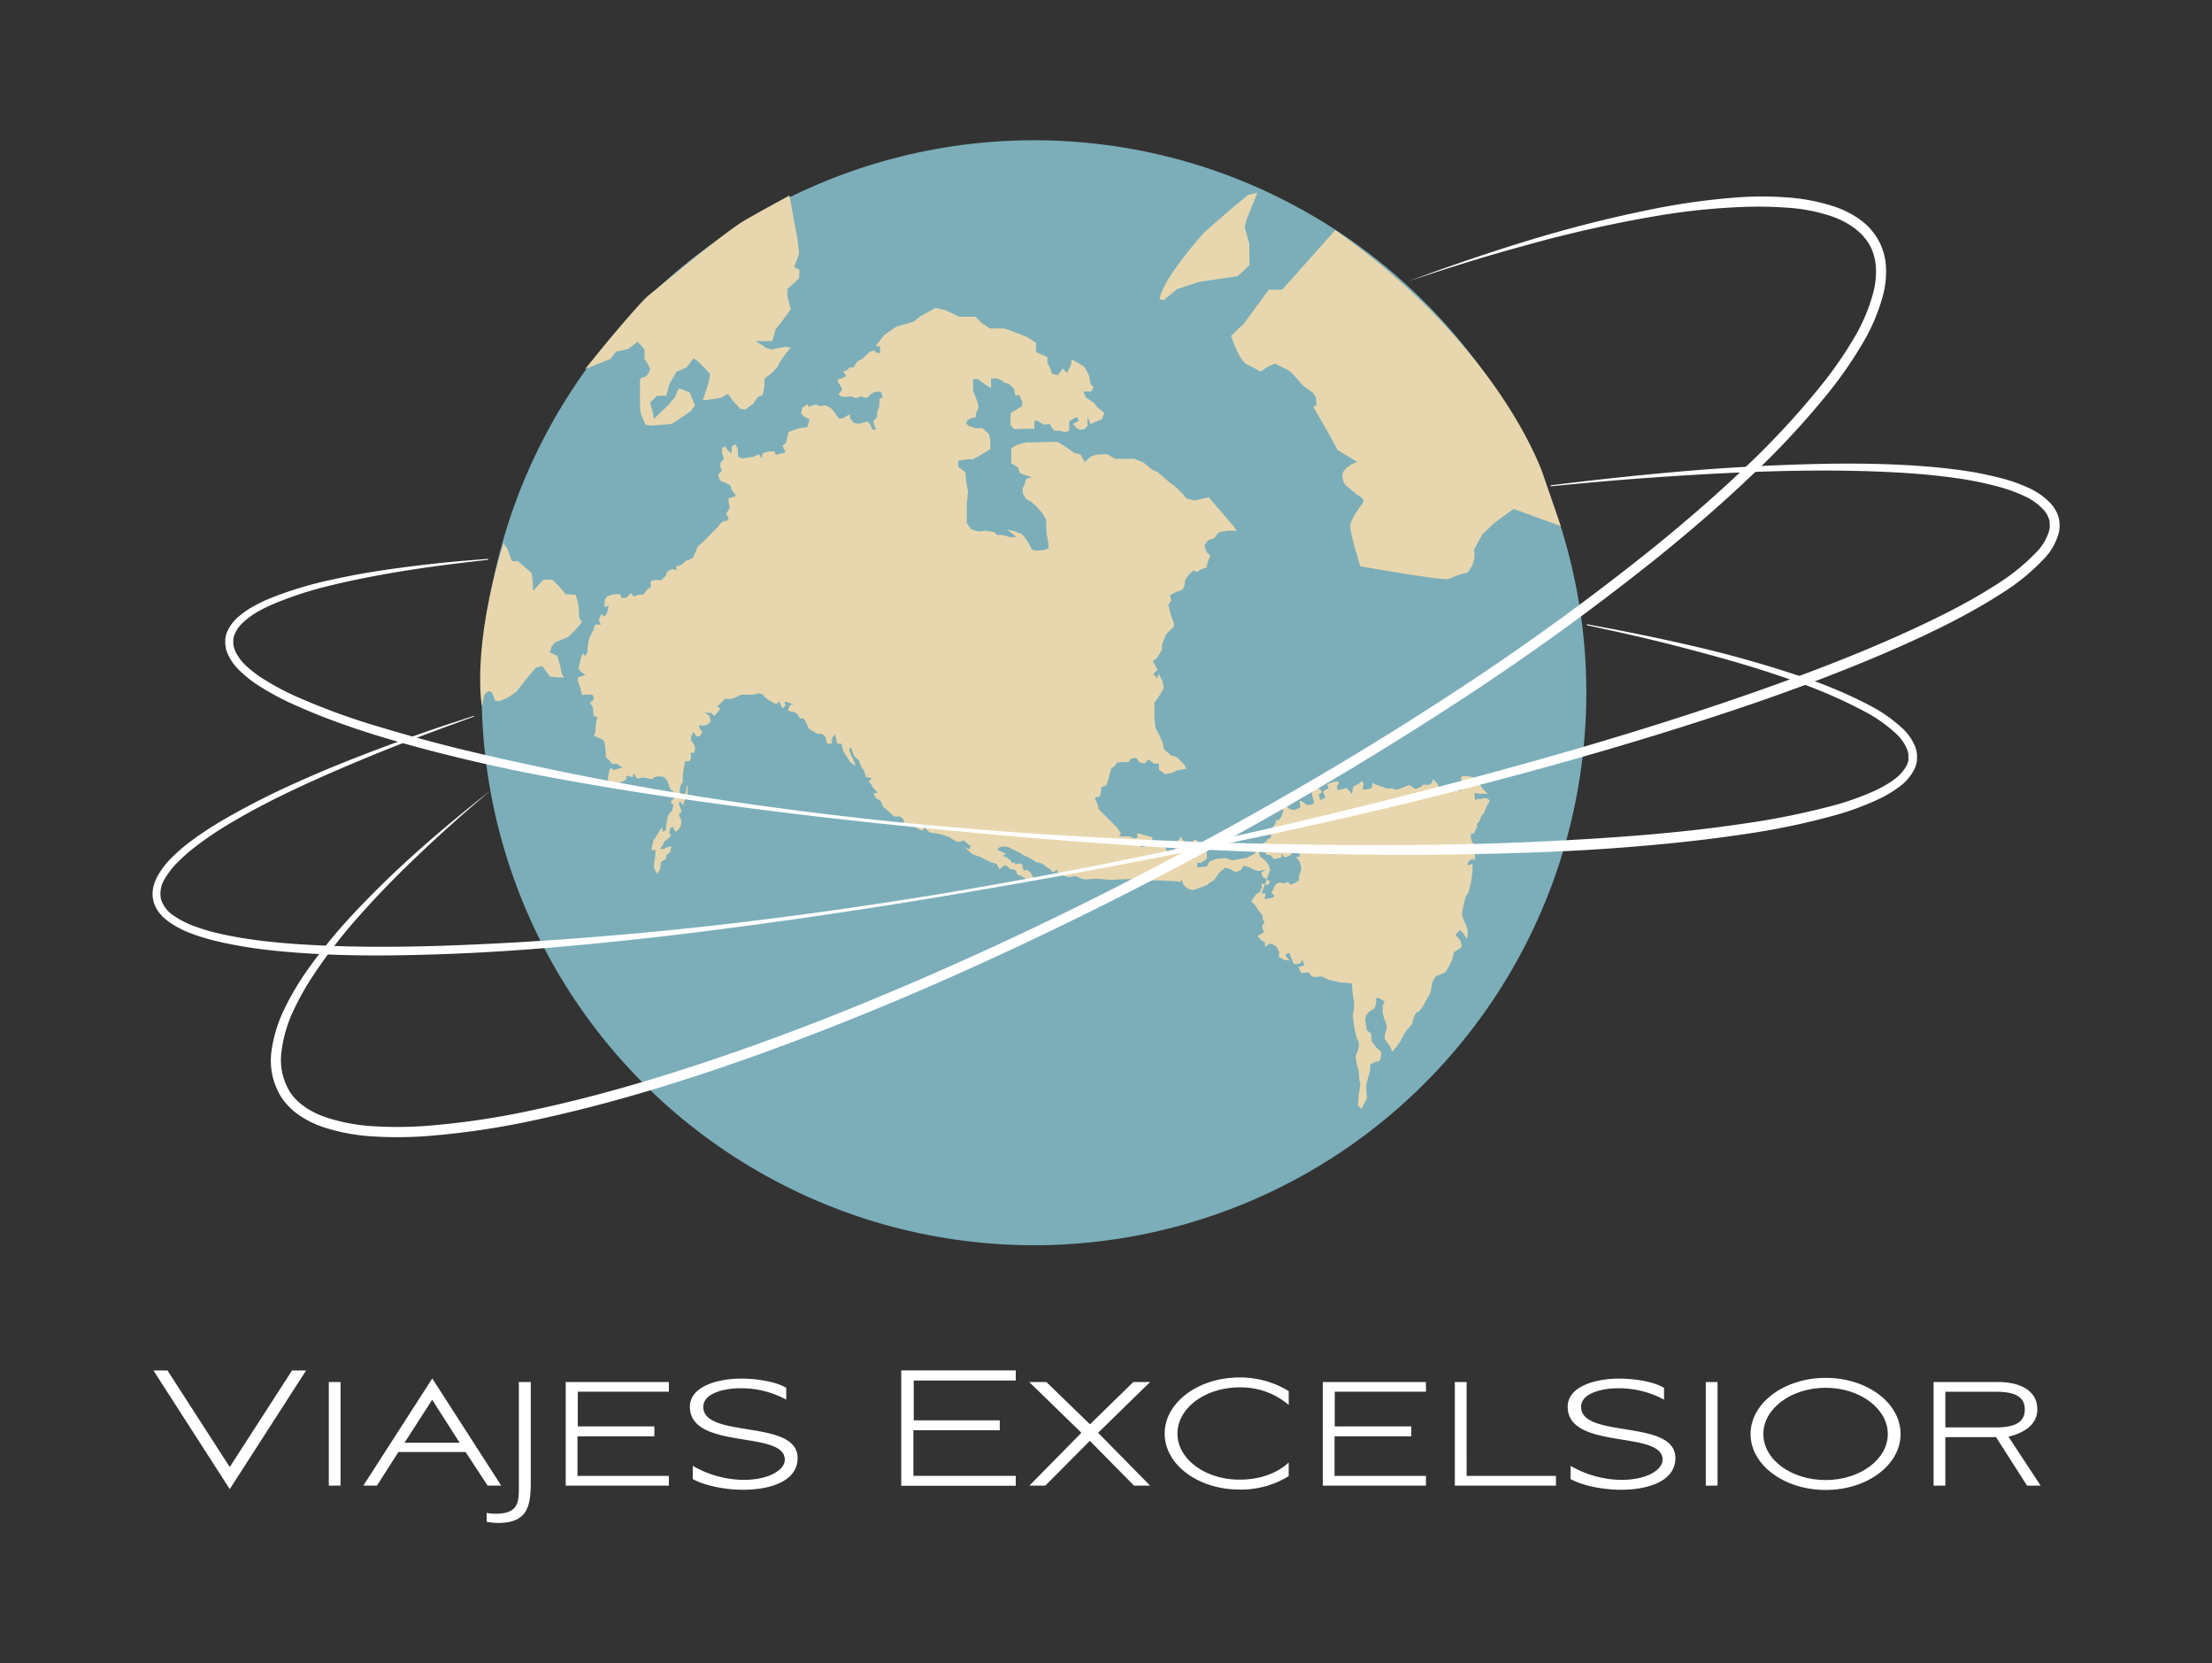 <svg xmlns="http://www.w3.org/2000/svg" viewBox="0 0 658.47 494.98"><rect x="0" y="0" width="658.47" height="494.98" fill="#333333" stroke="none"/><defs><style>.a{fill:#7baeb9;}.b{fill:#e8d7ae;}.c,.e,.f{fill:none;}.c{stroke:#fefefe;}.c,.e{stroke-miterlimit:10;}.d{fill:#fff;}.e{stroke:#000;}</style></defs><title>ev_logo_viajes_excelsior</title><circle class="a" cx="307.8" cy="206.16" r="164.42"/><path class="b" d="M375.56,265.9h1.25l-.42,1.58a5.93,5.93,0,0,0,2.5-.42c1-.5-.42-1.25-.42-1.25l.92-2,.67-.92.92-.25,1.42.25,1-.5.75.92,1.42-.58,1.17-.75-.08-1.42.67-1.58a6.1,6.1,0,0,0-.58-2.75,13.22,13.22,0,0,0-.92-1.08l1.17-.33-.83-2.08-1.58.58-.25,1a3.85,3.85,0,0,1-1.75.75c-.75,0-.83-1.08-.83-1.08l-.5,1.25-2.08.42-.83-1.08-1.5-.33s-1.25-3.25-1-3.33,1.17-.25,1.25-.75,1.33-.92,1.33-.92l-.25-1.5,1.42-.25-.75-1.25.83-1.17.17-1h.83l.75-1.08.67-1.76-2-1.92,1.75.17,1.08.42,1.08.92,1.42.25,1.67-.83-.25-1.83h.5l.67.25.75.83s1.42.33,2.08-.33.08-1.08.08-1.08-.42-1.75-.42-2-.25-1.17,1.08-1.33,1.33.08,1.75.67-.83,1-.83,1l.58,1.75,1.58-1s-1.33-1.42-.42-1.92a11.88,11.88,0,0,0,1.25-.75l-.42-1.08c4-1.75,3.75-.33,3.17.08s0,1.67,0,1.67l2.58-.67,1.58,1.75.5-2.25,1.58-.75.75-.75s1.08.25.5,1.67,1.58.58,2.17.5.58-.83.58-.83V233l1.08.5,1.67.58a2.68,2.68,0,0,1,.83.25,2.73,2.73,0,0,0,1.67.33,1.7,1.7,0,0,1,1.5.33c.42.33,3.75-1.25,4.17-1.33s1.17.67,1.67,1,2-.58,2-.58l.58-.58,1.75.08.83-.58.42-1.25s.5.92.83,1,.83,1.58.83,1.58l1.67-.42s.83.83,1.08.83.33-.75.33-.75a6.89,6.89,0,0,1,2.17-.92c.67,0,.42,1,.42,1l.67,1.5.5-.75.5-1.25-.83-1.92.5-.67h1.17a11.09,11.09,0,0,1,2,.33,5.57,5.57,0,0,0,1.42.25l.5,1.67.83,1.42,1.58,1.58h-2.17l-1.75-.25.17,2.08,1.08-.33.83.08.67-.25s1.17-.08,1.58.5-.58,1.58-.58,1.58-.75,1.92-.83,2.17a3.92,3.92,0,0,1-.75.83l-.83,2-.67.5.17,1-.58.83-.33,1.08h-1v1.08l.33,1.42.92,1a8.05,8.05,0,0,1,.33,1.58,4,4,0,0,1-.34,1.25l-.08,1.67-.83-.42a3.53,3.53,0,0,0-1.33,1.42c-.33.83,1.5,0,1.5,0v2s-.33,3.08-.42,3.42-.75,3.42-1.25,3.83-.75,2.17-.75,2.17a17.15,17.15,0,0,0-.67,3.33,3.59,3.59,0,0,0,.33,1.67,24.32,24.32,0,0,1,1.25,3.08,8.18,8.18,0,0,1-.17,2.83s-1.67-2.75-2.08-2.5a9.78,9.78,0,0,0-1.33,1.33l1.33,1.5a5.84,5.84,0,0,1,.58,1.92c-.08.5-2.33,1.67-2.33,1.67l-.58,2.42-.92,1.83-1.08,1.83-2.83,1.17a6.74,6.74,0,0,0-1.33,3.33,5.86,5.86,0,0,1-1.17,3.08l-1.33,2.5s-1.17,1.83-1.67,1.75-1.42,2.42-1.42,3-1.67,2.25-1.67,2.25a22.74,22.74,0,0,0-1.83,3.17,26.67,26.67,0,0,1-2.5,3.33l-.75-1.67-1.5-2-.08-1.17a23.92,23.92,0,0,0,.67-2.33,9,9,0,0,0-.75-2.5l-.5-1.92v-1.92l.58-1.42L410.47,297h-.83v1.58l-.42,1.5a13,13,0,0,0-1.92,1.25,3.42,3.42,0,0,0-.92,2c0,.25.5,3.25.5,3.25l1.25,1,.25,2.33,1.33,1.83,1.42,1.25s.08,2.75-.83,2.83a8.48,8.48,0,0,0-2.42.92v1.67l-.42,1.58-.75,2.75v2.17l.25,1.75L405.31,330l-1.08-1.08.25-3.42s.67-3,.33-3.58-.08-3.08-.58-4a14.09,14.09,0,0,1-.67-3.75s1.58-2.92.67-4.5-1.5-6.92-1.5-7.42.67-2.83.25-4.67a25.78,25.78,0,0,1-.5-4.67c0-.5-2.75-.42-3.25-.5s-1.5-.42-2.58-.58a6.8,6.8,0,0,1-2.75-1.08c-.17-.25-1.75,0-2.67,0s-1.67-1.42-1.67-1.42l-2.17.25-.92-1.75,1.83-.58-.83-2.08v1l-.75.67-1.5.08-.83-1.78-.59-1.56s-1,.25-1.08.67,1.25,1.58,1.25,1.58l-1.67-.17s-1-.58-1.42-.75,0-1.42,0-1.42a11,11,0,0,0-1-1.83,4.83,4.83,0,0,0-1.92-.83l-1.42,1s.08-1.92-.33-1.67-1.92-1.67-1.92-1.67a14.56,14.56,0,0,0,1.67-.83c.5-.33-.17-1.25-.17-1.25v-1.17s1-.83.5-1.08-.42-1.67-.42-1.67l-1.58-2s-.83-1.67-1.42-1.75,0-1.17,0-1.17l1.17-1.58,1-.5.16-.37.41-1-.07-1.17,1.92.42.67-1L375.89,261s-.33-.83-.42-1.17,1.42-.92,1.42-.92a7.45,7.45,0,0,0-1.75.25c-.92.25-3.17-1-3.17-1l-1.75-.58-.75,1.33-1.67.67-1.5-.92-1.58-.42-.92.75-.92.75-1.42,2.17-1.25.67-.92.83-4.08,1.5-1.58-.42-1.25-1-.83-2.08-.08,1.08-1.42-.25-4-.17-5.17-.17-3.08-.33-5.58.17a12.47,12.47,0,0,1-3.08,0,20.72,20.72,0,0,0-3.75-.17,12.75,12.75,0,0,0-2.08.17c-.75.17-3.25-1.08-3.25-1.08l-1.83.42-1.5-.42s-1.42-.5-1.75-1.08-.5-.92-.5-.92a1.41,1.41,0,0,1-.75.83c-.58.25-1.17-1.08-1.67-1.17s-1-.83-1.83-1.25a4.18,4.18,0,0,0-1.67-.42l-1.75-1.17-2.33-1.08a8.27,8.27,0,0,0-1.5-.92,15.66,15.66,0,0,1-1.58-.75l-.92-.5a4.18,4.18,0,0,0-2.33-.25c-1.25.25-1.17.92-1.17.92l1.25.58,1.25.67-1.08.58,1.17.33.67.58.5.33.58.92.75-.25.25.67.42-.25.5-.08h.58l.58.5.08.83.42.92.54-.5,1.33.88L308,262l-.87-.12-1.71-.37-1.79-1s-.75.13-1-.87a1.14,1.14,0,0,0-1.25-.87,1.57,1.57,0,0,1-1.25-.62,1.4,1.4,0,0,0-1.12-.62l-1.5,1.13-.87-1.62-1.5-.37-1.62-.75-1.62-.87-2.5-.87L287.14,252l1.38.75.5-.87-2.12-1.75a4.76,4.76,0,0,1-1.87.38,12,12,0,0,1-2.37-1.37l-2.5-.87-1.38-.25-2-.25a16.29,16.29,0,0,1-1.5-1.5c-.37-.5-.5,1-.5,1l-1.5-.62-1.62-1-2.38-.5-.37-1.37L268,243H266.2l-1.37-1.19-.56-.56-1.5-1.31-.56-1.5-1.44-.94-.75-1.31,1.31-.37a6.07,6.07,0,0,1-1.75-1.94,1.81,1.81,0,0,0-1.06-1.12l1-1.19-1.75-.31-.62-2.06-.75-.94-.81-2.12-.75-.56-.5-.44-.94-2.5s-.81-.44-.5.75a11.46,11.46,0,0,0,.94,2.31l.56,1.25.31,1.06-1.62-1.19-1.19-1.94-.87-1.31-.56-2.25H249.2l-.25-1.5-.37-1.25s-.94.94-.94,1.38v1.31s-1.69.25-1.62-.56a3.53,3.53,0,0,0-.62-1.81l-.69-.5h-1.37l-1.5-.94-1.06-.56-.69-1.62s-.69-1.56-1.13-1.5a3.52,3.52,0,0,1-.87,0s-.69-1.44-1.44-1.75a4,4,0,0,0-1.38-.31l-.69-.31s.44-1.75,1-1.69.75-.12-1-.69-.69.75-.69.75-.81,1.31-1.06.81l-.94-1.87s-.44.94-1.13.69a22.1,22.1,0,0,1-2.62-1.56l-1.25-1.31-.69-.06s.38-.37-.81,0a7.55,7.55,0,0,1-2.56.25h-2.25l-1.44.75-1,.38-1.44.25s-.81-.44-1.19.13a4.91,4.91,0,0,1-.94,1l-1.06,1,.94.68-.94,1.19-.94,1-.81-.94-2.31-.12s1.69.56,1.81,1.31a9.66,9.66,0,0,0,.31,1.31l-.75.75-.81.5h-1l-1.06-.12.5,1.31.5.5v.63l-.75.88h-1l-.69-1.37-.75,1.38v1.25l.75,1,.44,1.25-.25,1.38-1.12.06.12,1.56-.37.88-1.5.13s.12-.06-.13,1.25a27.2,27.2,0,0,0-.5,4,5.8,5.8,0,0,1,.06.81l-.62,1.06s-.25.31-.25,1.56a2.23,2.23,0,0,0,.81,1.81s1-.87,1-1.62a8.7,8.7,0,0,1,.5-2.12l-.06,3.06-1,2.13-.25,1.19-.94-1.19s-.62.19-.12,1.31a5.27,5.27,0,0,1,.5,1.94s-.81.31-.69.75.69,1.69.69,1.69l-.19,1.5-.81,1.25-.81.56-.75-1.56-.75.44-.25,1.56s.75.56.13,1.06-1.69,1.5-1.69,1.5l-.44,1.06-.75.88a1.36,1.36,0,0,0,1.44-.06,4.38,4.38,0,0,1,1.88-.56l-.38,1.81-.94.56-.31,1.31-1.44,1-.31,2.13-.81,1.38s-1.06-1.62-1-2.19.19-1.87.19-1.87l.25-1.62v-1.44h-1.19l.56-2.69,2.69-4.25.12,1.56.94-.56.06-1.37.63-3,1.25-1.56.31-1.69s-1.37-.37-.25-1.44l1.13-1.06s.31-.5-.56-1.06a5.58,5.58,0,0,1-1.37-1.25l-.75-2.19-.94-1.19-.69-.06-1.19-.12-1.44.38s.25.44-.31.44a11.63,11.63,0,0,1-1.94-.37l-1.06-.06s-1.44.5-1.69-.06a5,5,0,0,0-.87-1.19l-.19,1.13L187.2,231l-.75-.25v1.06l-.75.63-1.37.56a2.14,2.14,0,0,0-.75.5c-.38.38-3,1.06-2.5-2.62s1.44-1.69,1.44-1.69l2.81-.75-1.63-1.12h-1.56l-.94-1.25s-.94-.5-.87-1.31a20,20,0,0,0-.25-2.87l-.13-1.06a1.72,1.72,0,0,0-.87-.87c-.63-.25-1.56-.69-1.56-.69l-.75-.19a4.17,4.17,0,0,0,.5-1.81,18.28,18.28,0,0,1,.25-2.56c.06-.37.31-1.31.31-1.31l-1-.31s-.13.88-.19-1.06-.56-2.12-.56-2.12l-.44-.87.81-.5.31-.87-.37-.87-1.19-.12h-1.06l-.81.19a15.82,15.82,0,0,1-.56-2.19,9.84,9.84,0,0,0-.75-1.81v-1.25l2.25-.81-1.56-1.06-.5-.81.69-3,.63-1.56.63.81a2.64,2.64,0,0,0,.75-1.56c0-.81.13-2.12.13-2.12l.31-1.31.69-1.56.69-1.31.31-1.31.69-.19,1.13.13-.63-1.44.81-1.81.81.81a3.29,3.29,0,0,0,1.06-1.75,5.8,5.8,0,0,1,.37-1.62s-1.56.94-1.37,0a7.16,7.16,0,0,0,.13-1.75l.75-.94,1.56-.56,2.25-.12.5,1.25,1.44-.19,1.25-1.37.81,1,1.94-.5h.94l1.25-1.62,1-.56v-1.25s-.62-.56,1-.87,1.81.19,1.81.19l1.62-1.44.38-1.19s1.44-1.25,2.31-.69.37-.94.37-.94L203,168l1.13-1.12.88-.19,1.37-.75.69-1.75.69-1.69,2-1.62.5-.62,1.44-1.44,1.13-1.19.87-.81.81-1.06.94-.69h.88l.62-.81-.81-1.31,1.12-1.87L217,149.8s-.44-1.69.31-1.69a5,5,0,0,0,1.81-.56l-.88-1.19-.44-.69-.44-1.25a14.36,14.36,0,0,0-2.56-1.19c-.44,0-.94-1.44-.94-1.87s1-1.25,1-1.25l-.44-1.25V137.8l1.06-1.19-.56-1.94.06-1.37.81-.44.87,1.13,1.06,1.06s.13-1.75.13-2,.94-.87.94-.87l.81,1.25.12,2.5,1.31.5,1.87-.31,1.13-.12,1.94-.81.61,1.17.52-1.54,1.75-.44,1.62-.06.5,1.06,2.87-.75-.87-1.94,1.12-1.12.38-1.81.25-1.19,1.63-.62,1.87-.56,2.13-.31.63-2.25-1.62-.87-.87-.87.31-1.69,1.56-1.12.31.81,2.31-.75.94.56,1.88-.25,1.56.81.83,1,.83,1.17.67.92h1l2.25-1.25.17,1.33,1,1.17,1.5.33,1-.25,1.67-.42.75.83.67,1.58h1.08l-.83-2.5,1.08-1.25.17-1.83.5-1.17.08-1.17v-1.08l1-.75-.58-1.5-1.5-.08s-1.83.83-1.92,1.17-1,.75-1,.75l-1.42-.5-1.08.42h-.92l-.92-.42-1.75.17-1.08-.08-1-.67,1.08-1.42-.5-1.25-.75-.92v-.92l.83-.17,1.67-.75-.92-1.42,1.08-.33.92-.92.92.17,1.25-1.83,1.5-.83,2.25-2.08s1.42-.67,1.67-.08S262,105,262,105v-1.92s-1.58.17-1.08-.42,2.25-2.92,2.25-2.92l3.62-2.5,5.13-1.5L274,94.12l4.5-2.5,3.12.75,3.87,1.88h4.87l1.87,1.88,2.5,1.63h4.38l6.29,2.37,3,1.88v2.75l3.37,1.5v1.63l.75,1.38.62,2,1.75.38,1.5-2,1.25,1.38,1.12-2.25L319,107l1.75.88,2.13,1.38,1.25,2.38.5,2.63.87,1-.62,1.25h-2.37l.75,1.75,2.38,1.63,1.12,1.38,2,1.63-.75,1.88-2.12.88-1.25.5-.88-2.12v2.63l-.87,1-1.37.25-1.12-.62-1-1.12,1.75-1-.62-1.12-2.25,1.25v2.88l-1.15.38-1.73-.38h-1.5l-.75-.87-.62-1.12-1.87.13-1.12-.62-.62-.5h-1v2.38h-2.46l-3.54.13-1.13-1.25v-1.87l.13-1.75,1.5-.87,1.87-1.12v-1.37l-.87-1.87h-1.25l-.12-1-.25-1-1.62-1.5-.88-.12-1.12-.75-1.25-.62H295v2.88l-1.62-1-1.5-1.12-.87-.62h-1.37a15.66,15.66,0,0,1,0,2.5,4.61,4.61,0,0,0,.5,2.13l.88,2.38.25,1.5-.75,1.88-.12,1-1.25.25-1,.5-.62,1,.88.88,2,.63h2l2,1.75.37,1.63v2.88l-1.25.75-1.25.75-2.62,1.5h-1.38l-1.12.13-1.88.25v1.88l2.13,1.63.13,2.25.63,3.5-.38,3.63v5.63l1.22,1.85,2.18.73,2.23-.21,2.5.38,1,.88h1.5l1.5.38.63.25h2.12l-2.88-2.25,2.13.5,2.13.75.75.75,1.25,1.75,1.11,2.17,1.12.38,2.39-.18,1.5-.5-.12-1.75-.5-2.62-.12-2.25v-1.87l-.87-1.62-1.87-2.25L307,149.37l-1.58-.87-1-1.75v-1.5l.5-.87.54-1.87,1.71-.5-2.38-.75-1.25-.5-.5-1.62-2-1.25v-4.5l1.75-1,2.67-.75h2.71l3.87-.12h2.75l2.35,1.38,2.65,1.88,1.88.5,1.25,2.25,1.75-1.62,1.75-.62,3.12-.12,2.38,1.38h5.75l2.75,1.13,2.62,2.13,1.5.63,1.62,1.38,2.12,1.88,1.63,1.13,2.25,2.25,1,1.25,2.5.63,4.12-1,7.63,8.88.75,1.13h-2.88l-2.12.38-.62.38-1,1.38-2,.75-1,1.5.63,2,1.12.88-.87,2.38-.25,1.25-1.75.63-1.13.75-1-.5-1.37,1.25-1.13,1.63s-.12,3-1.37,3.13a9.26,9.26,0,0,0-3.15,1.44l.4,1.56-.88,1.25.75,3,.75,2s.5,1.25-.12,1.75-2.12,2.13-2.12,2.13l-1.12,2.88v1.63l-.5.75-1,1.63-1.25,1,1.38,2.5-1.25,1.38,1.25,1.25.25-1.5,1.25,2.25.38,2.13L345.14,207l-1.5,2.13v4.63l.38,3,1.12,2,1,2.38.38,1.88,2,1.75,1.75.5,2.25,2.25.63,1.25-2.75.5-1.63.75-2,.38L345,229v-1.75h-1.5L341.89,226l-1.13,1.25-1.5-.37-1.12-1.37-1.5.25-.62,1-3.5.13-.37.75-1.38,1.13-.87,3.25-.5,1.63-1.5.63s-.25,3-.87,2.88a1.32,1.32,0,0,0-1.12.5l.75,1.5.38,1.63,5.5,5.5,1.12,1.75-.5.88h3l1.37.5h1v-1.5l4.5,1.25-.12,1.75h-2l-1.37.63s-.62,1.13,2,.13a12.35,12.35,0,0,1,3.5-1l2,1.75.38,1.13,2.37-.75.25-1.62,1.5-2.25.38.88.87,1.13.13,1.25-.25,1L355,252l.25-2h1.13l.12,1.38h1.25l1.5,1.88v2.38l-1.75,1.13h-1.12v1.38l2.87-.25.75-1.5,2.37-.87,2.5-.12,2,.63,2.62-.5,1.75-.25,2.25-1.25.88-1.25.87,2.25,1.38,1,1,1.38.25.63.25.75"/><path class="b" d="M235,58.2l1.89,10.29.5,2.5.5,4.5-1.5,4,1.6.78-.1,2.55L234.39,86v2l1,4-2.5,3.5-2,2.5-1,3.5h-5l3.3,2.08,1.37.42,4.33-.83,1.5.33-1.17,1.33-2,2.83-1,1.83-1.67,1.67-2,1.5V115l-.5,2.5-1.5.67-1.33,2-2.33,1.67-1.5-.17-2.33-2.5-1.33-2-2,1.17-1.67.33-3.83.5,1.67-5.17.5-2.67-1-1.17-2.67-2.67-1.33-.83-2,2.67-3,1.33-2,3.33h0l-1.06,3.75-2.82.08-2,2,.83,3,.33,1.83,4.5-4.33,2-2.5s.5-2.33,1.17-2.17,3,1.17,3,1.17l1.5,3.83-1.17,1.67-2.67,1.83-3,2-3.09.26-2.58.24-2.17-.17-1.33-3.17a14,14,0,0,1-.33-3.17c.17-.67-.17-2.83,0-3.83s-.5-4,.83-4,2-1.83,2.17-2.33-1.67-3.17-1.67-3.17V104l-2-2.33-2.83,2.17-3.67.83-1.67,2.17-7.51,3s15.47-19.17,19-22S215.76,69,221.76,65.53,235,58.2,235,58.2Z"/><path class="c" d="M241.05,61"/><path class="b" d="M397.47,68.49,381.68,86.21l-4,0-7.39,10.09-3.81,3.63s2.37,7.39,4.66,8.5l4.12,2.11,2.1-1.35,2.14-1,4.35,2.16A46.61,46.61,0,0,1,387.2,114c.54.84,3.6,2.84,3.6,2.84l.9,1.4.19,2.45-1,.26,5.16,9,2.15,4,5.85,3.57a7.87,7.87,0,0,0-3.93,2.52c-1.37,1.87.39,4.31.39,4.31l3.46,2.93s2.66,1.07,1.62,2.53-3.6,4.88-3.63,6.69,1.5,7,1.5,7l1.44,5s25.3,4.56,26.56,3.75a24.68,24.68,0,0,1,4.84-1.72s.36.56,1.74-1.91a7.46,7.46,0,0,0,.74-5l2.44-4.53,3.81-3.63,5.57-4,14,5.12-5.2-15.22S447.14,103.52,397.47,68.49Z"/><path class="b" d="M149.89,161.66h0l1.17,1.67,1.33,3.67h1.83l4,3.5.33,2.17.17,3.17,3-3.33h2.67l2.33,2.33,1.67,2,3,.17.83,3.17.17,3.5.83,1.5-2,2.33-2,2-4,1.67-1,1.17-.5,1.83,2.17,1,.83,2.83.5,2.5.67,1.17-4.17-.33-2.33-3.17-1.83.5-2.33,2.67-3.5,4.5-2.67,1.83-2.5,1-1.17-.17-1-2.5-1-.33-1.17,1-.77,3.53S140.22,193,149.89,161.66Z"/><path class="d" d="M146,235.28s-2.51,2.08-7.11,6.09-11.29,10-19.39,17.94c-4,4-8.42,8.53-12.93,13.67a153.42,153.42,0,0,0-13.45,17.49A78.91,78.91,0,0,0,87.24,301a39.58,39.58,0,0,0-3.45,12,18.21,18.21,0,0,0,2.6,12.08c2.36,3.55,6.39,6,10.79,7.49a55.33,55.33,0,0,0,14.27,2.61,115.49,115.49,0,0,0,15.31-.11,233.72,233.72,0,0,0,32-4.74c21.8-4.64,44.36-11.56,67.27-19.81s46.19-18,69.43-28.68,46.46-22.48,69.25-35S409.86,221,431.29,207a743.78,743.78,0,0,0,60.88-44c9.46-7.66,18.52-15.5,27-23.57a244.05,244.05,0,0,0,23.24-25.08A117.76,117.76,0,0,0,551.67,101a53.6,53.6,0,0,0,6.07-14.31c1.16-4.87,1.05-10-1.32-14s-6.5-6.62-10.86-8.21a52.21,52.21,0,0,0-13.63-2.68,123.46,123.46,0,0,0-13.49-.2,200.55,200.55,0,0,0-25,2.61,387,387,0,0,0-40,9c-11,3-19.52,5.7-25.33,7.57l-8.89,2.93,8.79-3.21c5.75-2,14.2-5,25.11-8.35A388.67,388.67,0,0,1,493.1,62a202.79,202.79,0,0,1,25.21-3.33,98.52,98.52,0,0,1,13.87.1,57.3,57.3,0,0,1,14.41,2.89,29.14,29.14,0,0,1,6.92,3.56,19,19,0,0,1,5.51,6,18.33,18.33,0,0,1,2.38,7.94,27.43,27.43,0,0,1-.74,8.22,56.53,56.53,0,0,1-6.4,15.14,121,121,0,0,1-9.51,13.78,247.32,247.32,0,0,1-23.53,25.39c-8.55,8.14-17.66,16-27.17,23.72a747.07,747.07,0,0,1-61.13,44.14c-21.5,14-43.91,27.4-66.76,40S320,273.84,296.73,284.59s-46.66,20.46-69.67,28.78-45.68,15.25-67.67,19.93a236.65,236.65,0,0,1-32.43,4.8,118.27,118.27,0,0,1-15.71.11,58.25,58.25,0,0,1-15-2.77,29.66,29.66,0,0,1-6.85-3.32,20.16,20.16,0,0,1-5.47-5.31,20.51,20.51,0,0,1-3.1-14.11,41.32,41.32,0,0,1,4-12.79,81.58,81.58,0,0,1,6.33-10.73,155.47,155.47,0,0,1,14.12-17.33c4.69-5,9.22-9.47,13.39-13.37,8.34-7.79,15.27-13.48,20-17.35S146,235.28,146,235.28Z"/><path class="d" d="M141.11,213.25,132,216.58c-5.93,2.2-14.62,5.43-25.5,10-5.43,2.28-11.43,4.86-17.86,7.87s-13.29,6.46-20.3,10.66a105.3,105.3,0,0,0-10.42,7.05,51.89,51.89,0,0,0-4.88,4.3,23.69,23.69,0,0,0-4,5.1,8.28,8.28,0,0,0-1.15,5.89,8.9,8.9,0,0,0,3.75,5,26.8,26.8,0,0,0,6.24,3.19,58.86,58.86,0,0,0,7,2.1c9.72,2.26,20.23,3.15,31.06,3.64s22.11.48,33.67.14c23.13-.72,47.51-2.42,72.65-5s51-6.14,77.25-10.42q19.64-3.29,39.46-7.08t39.57-8.16q19.76-4.32,39.36-9.08t38.84-9.85c25.64-6.84,50.71-14.16,74.64-22.22S558.29,193,578.9,182.67c5.14-2.6,10.11-5.34,14.8-8.34a62.31,62.31,0,0,0,12.61-10.12,15.23,15.23,0,0,0,3.69-6.3,6.81,6.81,0,0,0,.18-1.65,5.92,5.92,0,0,0-.07-.8l0-.2c0,.08,0-.12,0-.16l-.12-.48a7.87,7.87,0,0,0-1.61-2.86,18,18,0,0,0-5.86-4.17,45.54,45.54,0,0,0-7-2.58,102.69,102.69,0,0,0-14.36-2.88c-4.76-.65-9.45-1.07-14-1.37-9.16-.58-17.89-.75-26.1-.72-16.41.07-30.72.89-42.49,1.63s-21,1.56-27.31,2.13l-9.65.92,0-.3,9.63-1.15c6.28-.72,15.5-1.75,27.27-2.8s26.08-2,42.56-2.4c8.24-.17,17-.17,26.26.34,4.62.26,9.37.63,14.21,1.24a105.29,105.29,0,0,1,14.76,2.81,48.3,48.3,0,0,1,7.42,2.66,20.65,20.65,0,0,1,6.82,4.8,10.54,10.54,0,0,1,2.25,4l.12.48a2.85,2.85,0,0,1,.08.32l0,.29a8.48,8.48,0,0,1,.11,1.19,9.52,9.52,0,0,1-.23,2.33,18,18,0,0,1-4.28,7.64,64,64,0,0,1-13.2,10.7c-4.8,3.09-9.85,5.88-15,8.53-10.4,5.28-21.4,10-32.75,14.49s-23.1,8.67-35.13,12.63c-24.06,7.93-49.22,15.19-75,21.82q-19.31,5-39,9.47t-39.53,8.51q-19.83,4.06-39.7,7.68t-39.52,6.89c-26.2,4.37-52.09,8.09-77.21,11.15q-18.85,2.26-37.09,3.83c-12.14,1.06-24.05,1.78-35.66,2.15s-22.93.49-33.87-.05-21.53-1.51-31.52-3.9A61.34,61.34,0,0,1,57,277.83a29.12,29.12,0,0,1-6.78-3.53,14.11,14.11,0,0,1-2.84-2.7A9.29,9.29,0,0,1,45.64,268a9,9,0,0,1,0-4,13.13,13.13,0,0,1,1.4-3.53,25.9,25.9,0,0,1,4.42-5.58,53.68,53.68,0,0,1,5.15-4.41,107,107,0,0,1,10.74-7A230.92,230.92,0,0,1,88,233c6.5-2.93,12.55-5.43,18.06-7.58,11-4.29,19.78-7.34,25.77-9.37l9.21-3Z"/><path class="d" d="M145.35,166.58l-2,.23-5.92.7c-5.18.64-12.78,1.58-22.37,3.27-4.79.86-10.08,1.86-15.77,3.24a110.52,110.52,0,0,0-17.94,5.74A45.47,45.47,0,0,0,76.79,182a23.33,23.33,0,0,0-4.16,3,10.39,10.39,0,0,0-2.89,4,6.17,6.17,0,0,0-.29,1.14l0,.29,0,.14s0,.18,0,.06v1.05l.05.27.09.54a10.61,10.61,0,0,0,.4,1.17A13.75,13.75,0,0,0,73,197.88a32.71,32.71,0,0,0,4.46,3.57,75.63,75.63,0,0,0,10.59,5.77,199.59,199.59,0,0,0,24.3,8.92c8.59,2.6,17.54,5.07,26.84,7.3q7,1.68,14.16,3.24t14.57,3.1q14.76,3,30.23,5.6c20.58,3.53,42,6.38,63.79,8.74q16.36,1.7,33,3t33.3,2.17q16.68.88,33.34,1.4t33.09.73c21.92.25,43.49,0,64.33-1s41-2.46,59.82-5.28A226.53,226.53,0,0,0,546,239.65a81.18,81.18,0,0,0,12.26-4.41,33.5,33.5,0,0,0,5.35-3.1,12.58,12.58,0,0,0,3.86-4.15l.29-.6c.08-.2.13-.41.2-.61a2.37,2.37,0,0,0,.14-.62l0-.31,0-.16c0-.07,0,.1,0-.07v-.77c0-.13,0-.27,0-.38l-.07-.28c0-.19-.08-.37-.11-.56a5.81,5.81,0,0,0-.21-.61,13,13,0,0,0-3.1-4.51,42.48,42.48,0,0,0-9.23-6.59,141.94,141.94,0,0,0-19.61-8.67c-12.71-4.63-24.16-7.7-33.57-10.19s-16.9-4.16-22-5.3l-7.83-1.7.06-.29,7.88,1.48c5.13,1,12.65,2.48,22.17,4.66a349.46,349.46,0,0,1,33.93,9.51,135.37,135.37,0,0,1,20.08,8.47,44.6,44.6,0,0,1,9.85,6.88,15.41,15.41,0,0,1,3.75,5.38,8.38,8.38,0,0,1,.29.84l.19.95.08.48c0,.14,0,.26,0,.39l0,.77a2.23,2.23,0,0,1,0,.32l0,.23-.06.46a4.21,4.21,0,0,1-.19.9c-.09.29-.17.59-.27.87l-.38.82a15.14,15.14,0,0,1-4.59,5.13,36.08,36.08,0,0,1-5.76,3.44,84,84,0,0,1-12.65,4.73,214.76,214.76,0,0,1-27.48,5.76c-9.51,1.44-19.32,2.54-29.37,3.42s-20.32,1.54-30.78,1.93c-20.92.83-42.55,1-64.5.53q-16.47-.36-33.14-1.13t-33.35-2q-16.68-1.18-33.3-2.7t-33-3.23c-21.83-2.29-43.26-5-63.95-8.06q-15.51-2.31-30.39-5c-5-.92-9.85-1.84-14.67-2.84s-9.56-2.07-14.23-3.17C120,221.52,102.41,216.51,87,209.46a77.66,77.66,0,0,1-10.89-6,35,35,0,0,1-4.76-3.87,15.94,15.94,0,0,1-3.6-5.05,12.9,12.9,0,0,1-.5-1.53l-.13-.86-.06-.43v-1.06a1.55,1.55,0,0,1,0-.28l0-.2.06-.4a8.41,8.41,0,0,1,.41-1.55,12.43,12.43,0,0,1,3.57-4.78,25.51,25.51,0,0,1,4.58-3.13A47.3,47.3,0,0,1,80.54,178a112.25,112.25,0,0,1,18.35-5.51c5.76-1.29,11.1-2.2,15.93-2.91,9.67-1.42,17.3-2.16,22.51-2.63l5.95-.48,2-.15Z"/><path class="b" d="M346.45,89.31l3.89-3.23,6.58-2.2,11.48-1.69,3.57-3.3-.1-6.46-1.34-4.77.59-2.45,3.19-7.88-2.83.71-5,4.14-7.93,6.92s-12.39,13.57-13.39,20"/><path class="e" d="M213.28,105"/><path class="e" d="M248.09,366.68"/><path class="d" d="M68.39,436.59l18.55-28.75h4.18L68.39,443.16,45.67,407.84h4.18Z"/><path class="d" d="M97.88,442.12V411.28h3.5v30.83Z"/><path class="d" d="M138.6,432.11h-20l-6.39,10h-4.05l20.52-31.88,20.52,31.88h-4.05Zm-18.18-2.76h16.4l-8.17-12.78Z"/><path class="d" d="M144.87,452.87v-2.64a12.4,12.4,0,0,0,2.64.25c6.33,0,6.94-2.89,6.94-7.25V411.28H158v29.42c0,7.12-.62,12.53-9.77,12.53A18.2,18.2,0,0,1,144.87,452.87Z"/><path class="d" d="M168.4,411.28h30.71v2.89H172v10.32h22.79v2.95H171.9v11.79h27.21v2.89H168.4Z"/><path class="d" d="M221.22,443.35c-5.71,0-11.73-1.35-15-3.19v-3.93a30.84,30.84,0,0,0,15.11,4.18c7.55,0,12.29-2.95,12.29-6,0-8.91-28.25-2.7-28.25-15.79,0-5.9,8-8.35,15.29-8.35,5,0,10.56,1,13.39,2.76v3.5a28.12,28.12,0,0,0-14-3.38c-3.44,0-10.69,1.11-10.69,5.53,0,9.58,28.07,3.5,28.07,15.23C237.44,440.83,229.27,443.35,221.22,443.35Z"/><path class="d" d="M268.28,407.84h34.09v3H272v11.85h25.61v2.95H271.9v13.57h30.47v2.95H268.28Z"/><path class="d" d="M326.88,426.39l15.48,15.73h-4.79l-13.14-13.33-13.27,13.33h-4.73l15.48-15.73-15.54-15.11h5.1l13,12.59,12.9-12.59h5Z"/><path class="d" d="M369,440.34c5.83,0,11.06-1.78,14.62-5.1v4.05a26.87,26.87,0,0,1-14.62,4c-12.35,0-22.3-7.43-22.3-16.65s9.95-16.71,22.3-16.71A27.54,27.54,0,0,1,383.63,414v4.12A21.87,21.87,0,0,0,369,412.88c-10.2,0-18.49,6.14-18.49,13.76S358.82,440.34,369,440.34Z"/><path class="d" d="M393.77,411.28h30.71v2.89H397.33v10.32h22.79v2.95H397.27v11.79h27.21v2.89H393.77Z"/><path class="d" d="M436.59,439.23h26.59v2.89h-30.1V411.28h3.5Z"/><path class="d" d="M482.53,443.35c-5.71,0-11.73-1.35-15-3.19v-3.93a30.83,30.83,0,0,0,15.11,4.18c7.55,0,12.28-2.95,12.28-6,0-8.91-28.25-2.7-28.25-15.79,0-5.9,8-8.35,15.29-8.35,5,0,10.56,1,13.39,2.76v3.5a28.13,28.13,0,0,0-14-3.38c-3.44,0-10.69,1.11-10.69,5.53,0,9.58,28.07,3.5,28.07,15.23C498.75,440.83,490.58,443.35,482.53,443.35Z"/><path class="d" d="M507.78,442.12V411.28h3.5v30.83Z"/><path class="d" d="M543.47,410.05c12.35,0,22.3,7.49,22.3,16.71s-9.95,16.65-22.3,16.65-22.36-7.43-22.36-16.65S531.12,410.05,543.47,410.05Zm0,30.41c10.2,0,18.49-6.14,18.49-13.7S553.66,413,543.47,413s-18.55,6.14-18.55,13.76S533.21,440.46,543.47,440.46Z"/><path class="d" d="M579.09,442.12h-3.5V411.28h19.22c5.47,0,11.67,1.9,11.67,8.17,0,4.54-4,7-8.6,8.11l9.58,14.56h-4.06l-9.21-14.43H579.09Zm0-17.32H594.2c6.2,0,8.54-1.91,8.54-5.34s-2.33-5.28-8.54-5.28H579.09Z"/><rect class="f" width="658.47" height="494.98"/></svg>